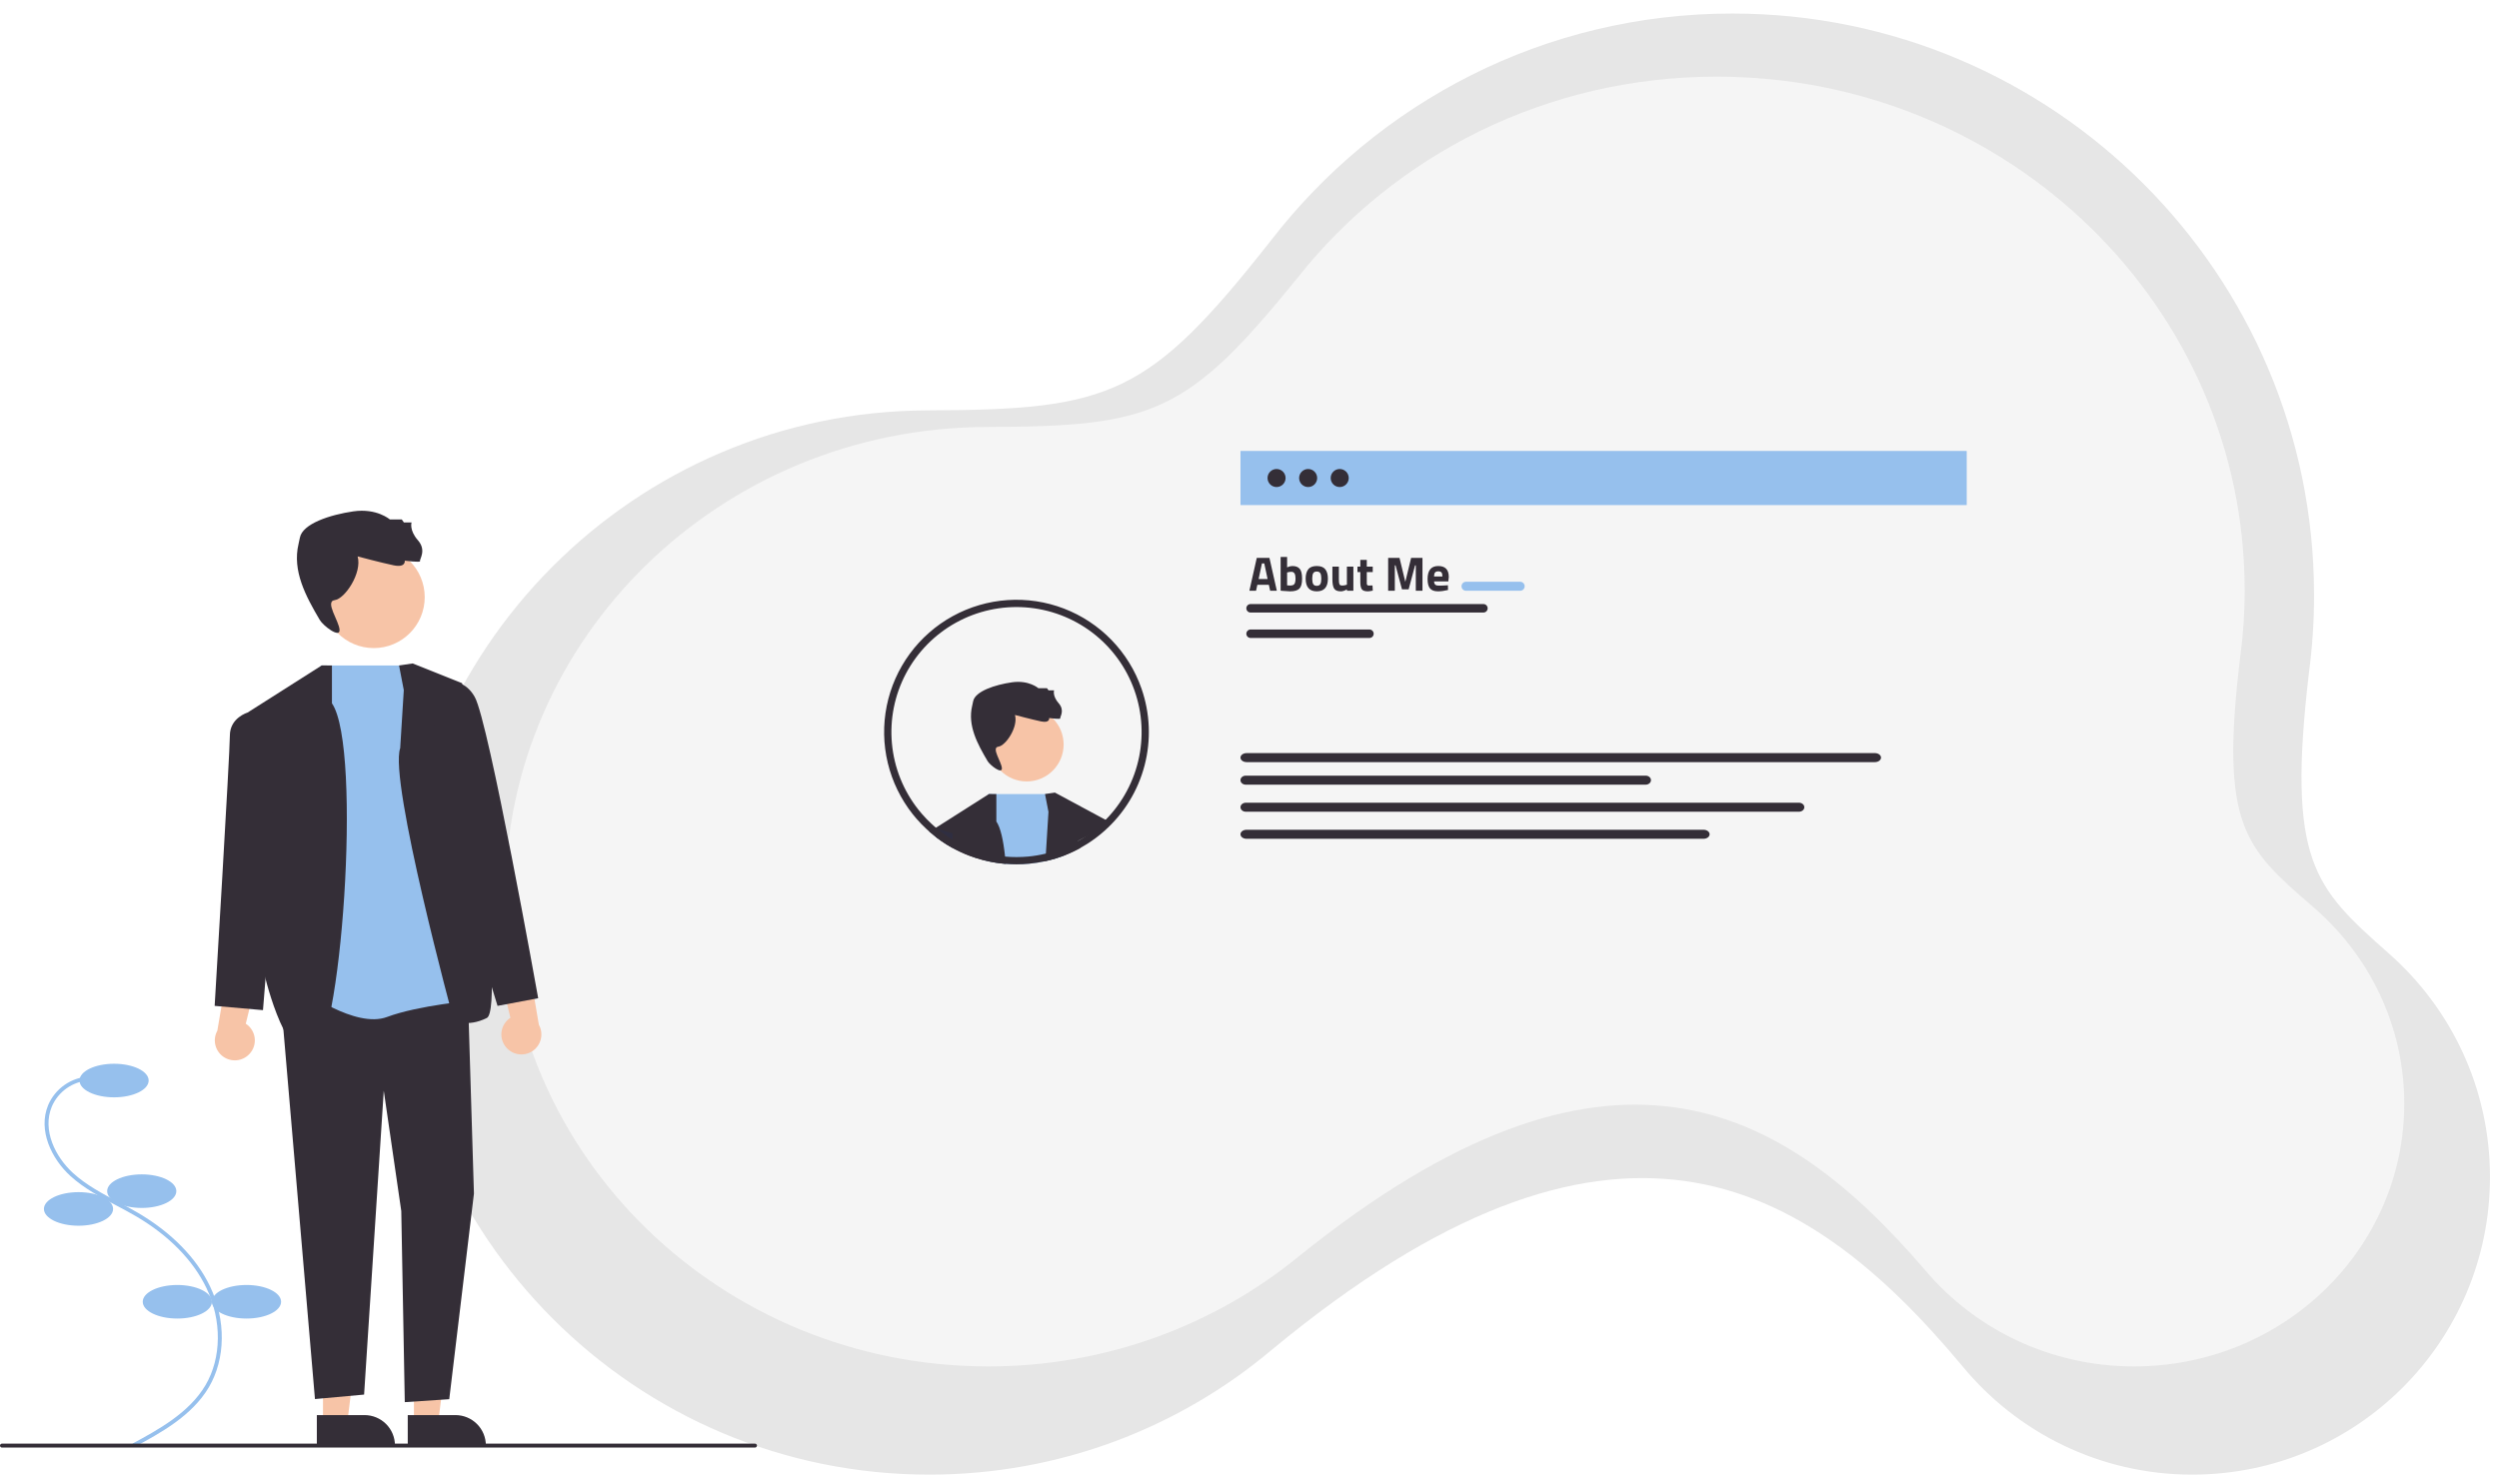 <svg width="554" height="329" viewBox="0 0 554 329" fill="none" xmlns="http://www.w3.org/2000/svg">
<g filter="url(#filter0_d_152_436)">
<path d="M206 324C234.938 324 261.443 313.583 281.97 296.295C357.304 233.941 399.823 257.73 434.966 299.854C447.07 314.596 465.437 324 486 324C522.451 324 552 294.451 552 258C552 238.201 543.282 220.438 529.475 208.341C513.058 193.809 506.964 188.085 511.857 146.245C512.611 140.604 513 134.847 513 129C513 57.755 455.245 0 384 0C342.393 0 305.387 19.698 281.798 50.277C254.641 84.751 246.39 87.871 205.68 88C205.663 88 205.647 88.001 205.631 88.001C140.631 88.2 88 140.954 88 206C88 271.17 140.83 324 206 324Z" fill="#E6E6E6"/>
</g>
<g filter="url(#filter1_i_152_436)">
<path d="M218.065 302C244.321 302 268.37 292.805 286.995 277.544C355.347 222.503 393.926 243.502 425.812 280.686C436.794 293.699 453.459 302 472.116 302C505.189 302 532 275.916 532 243.741C532 226.264 524.09 210.584 511.563 199.906C496.667 187.078 491.137 182.026 495.578 145.093C496.261 140.113 496.614 135.032 496.614 129.87C496.614 66.981 444.211 16 379.569 16C341.818 16 308.241 33.388 286.838 60.38C262.198 90.811 254.712 93.565 217.774 93.679C217.759 93.679 217.745 93.68 217.73 93.68C158.753 93.855 111 140.422 111 197.84C111 255.366 158.934 302 218.065 302Z" fill="#F5F5F5"/>
</g>
<path d="M227.604 173.283C232.128 173.283 235.795 169.617 235.795 165.095C235.795 160.573 232.128 156.907 227.604 156.907C223.08 156.907 219.413 160.573 219.413 165.095C219.413 169.617 223.08 173.283 227.604 173.283Z" fill="#F7C4A7"/>
<path d="M225.01 158.544C225.01 158.544 228.833 159.568 230.812 159.977C232.792 160.387 232.587 159.227 232.587 159.227C232.587 159.227 235.181 159.568 235.044 159.295C234.908 159.022 236.136 157.589 234.703 155.952C233.27 154.314 233.679 153.086 233.679 153.086H232.45L232.109 152.608H230.198C230.198 152.608 228.085 150.756 224.331 151.302C220.577 151.848 216.137 153.29 215.728 155.542C215.672 155.848 215.599 156.187 215.514 156.545C214.487 160.878 216.669 164.931 218.931 168.766C219.487 169.709 222.176 171.764 222.107 170.354C222.039 168.944 219.686 165.777 221.325 165.572C222.963 165.368 225.761 161.205 225.01 158.544Z" fill="#342E37"/>
<path d="M222.958 191.565C221.377 191.438 219.809 191.181 218.27 190.795L218.356 189.162L219.073 176.179L219.08 176.08H233.508L235.773 188.034L236.078 189.647C235.48 189.879 234.876 190.098 234.259 190.29C234.252 190.29 234.252 190.297 234.246 190.297C233.389 190.563 232.519 190.795 231.642 190.987C230.477 191.239 229.297 191.42 228.11 191.532C227.192 191.623 226.271 191.667 225.348 191.664C224.551 191.664 223.748 191.631 222.958 191.565Z" fill="#96C0ED"/>
<path d="M213.682 189.255C213.084 188.996 212.506 188.717 211.935 188.425L211.69 188.299C211.524 188.213 211.351 188.12 211.185 188.027C210.959 187.901 210.74 187.775 210.528 187.649C210.322 187.529 210.11 187.403 209.904 187.277C209.89 187.27 209.884 187.264 209.871 187.264C209.153 186.806 208.45 186.335 207.772 185.823C207.66 185.737 207.547 185.651 207.434 185.565L207.314 183.653L207.487 183.547L219.073 176.179L219.233 176.08L219.246 176.073L220.879 176.08V182.16C221.802 183.494 222.426 186.288 222.812 189.945C222.865 190.47 222.911 191.007 222.958 191.565C221.377 191.438 219.809 191.181 218.27 190.795C218.104 190.762 217.944 190.722 217.778 190.675C216.811 190.422 215.858 190.117 214.923 189.759C214.638 189.653 214.359 189.54 214.08 189.428L214.054 189.414C213.934 189.361 213.801 189.308 213.682 189.255Z" fill="#342E37"/>
<path d="M211.185 188.027C210.959 187.901 210.74 187.775 210.528 187.649C210.322 187.529 210.109 187.403 209.904 187.277C209.89 187.27 209.884 187.264 209.87 187.264C209.153 186.806 208.449 186.335 207.772 185.824C207.659 185.737 207.546 185.651 207.433 185.565C207.381 185.518 207.327 185.478 207.267 185.432C206.843 185.107 206.431 184.768 206.032 184.41C206.013 184.396 205.999 184.377 205.979 184.363C206.382 184.054 206.833 183.814 207.314 183.653L207.785 183.792L211.145 184.801L211.165 186.162L211.185 188.027Z" fill="#2F2E41"/>
<path d="M239.477 188.047C239.278 188.153 239.079 188.259 238.88 188.359C238.833 188.386 238.794 188.405 238.754 188.425C238.488 188.558 238.229 188.691 237.964 188.817C237.957 188.824 237.944 188.824 237.944 188.83C237.93 188.837 237.911 188.844 237.897 188.85C237.3 189.136 236.695 189.401 236.078 189.647C235.48 189.879 234.876 190.098 234.259 190.291C234.252 190.291 234.252 190.297 234.245 190.297C233.389 190.563 232.519 190.795 231.642 190.987C231.632 190.442 231.704 189.899 231.855 189.375L231.861 189.282L232.433 180.042L231.669 176.08L233.86 175.754L245.911 182.239C245.911 182.239 244.583 183.567 239.132 186.394C238.65 186.644 239.358 187.476 239.477 188.047Z" fill="#342E37"/>
<path d="M227.964 189.939C227.101 190.018 226.224 190.058 225.348 190.058C224.498 190.058 223.655 190.025 222.811 189.945C222.865 190.47 222.911 191.007 222.958 191.565C223.748 191.631 224.551 191.664 225.348 191.664C226.27 191.667 227.192 191.623 228.11 191.532C229.297 191.42 230.477 191.239 231.642 190.987C231.632 190.442 231.704 189.899 231.855 189.374L231.861 189.282C230.58 189.593 229.277 189.813 227.964 189.939ZM253.056 152.689C251.653 148.66 249.387 144.986 246.418 141.922C243.448 138.858 239.845 136.478 235.861 134.949C231.877 133.42 227.607 132.778 223.349 133.068C219.092 133.358 214.948 134.573 211.208 136.628C207.468 138.683 204.222 141.529 201.695 144.967C199.169 148.405 197.423 152.353 196.579 156.535C195.735 160.717 195.814 165.032 196.811 169.18C197.807 173.329 199.696 177.21 202.347 180.553C202.613 180.885 202.885 181.217 203.164 181.536C203.191 181.562 203.204 181.582 203.224 181.602C203.909 182.392 204.639 183.144 205.408 183.852C205.594 184.025 205.787 184.197 205.979 184.363C205.999 184.376 206.013 184.396 206.032 184.41C206.431 184.768 206.843 185.107 207.267 185.432C207.327 185.478 207.38 185.518 207.433 185.565C207.546 185.651 207.659 185.737 207.772 185.823C208.449 186.334 209.153 186.806 209.87 187.264C209.884 187.264 209.89 187.27 209.903 187.277C210.109 187.403 210.322 187.529 210.528 187.649C210.74 187.775 210.959 187.901 211.185 188.027C211.351 188.12 211.524 188.213 211.69 188.299L211.935 188.425C212.506 188.717 213.084 188.996 213.681 189.255C213.801 189.308 213.934 189.361 214.053 189.414L214.08 189.428C214.359 189.54 214.638 189.653 214.923 189.759C215.858 190.117 216.811 190.422 217.778 190.675C217.944 190.722 218.104 190.762 218.27 190.795C219.808 191.181 221.376 191.438 222.958 191.565C223.748 191.631 224.551 191.664 225.348 191.664C226.27 191.667 227.192 191.623 228.11 191.532C229.297 191.42 230.477 191.239 231.642 190.987C232.519 190.795 233.389 190.563 234.245 190.297C234.252 190.297 234.252 190.29 234.259 190.29C234.876 190.098 235.48 189.879 236.078 189.647C236.695 189.401 237.3 189.136 237.897 188.85C237.911 188.844 237.93 188.837 237.944 188.83C237.944 188.824 237.957 188.824 237.964 188.817C238.229 188.691 238.488 188.558 238.754 188.425C238.794 188.405 238.833 188.386 238.88 188.359C239.079 188.259 239.278 188.153 239.477 188.047C239.491 188.04 239.497 188.034 239.511 188.027C240.035 187.735 240.553 187.43 241.064 187.104C241.204 187.018 241.343 186.932 241.483 186.832C241.689 186.706 241.888 186.567 242.08 186.427C242.339 186.248 242.598 186.062 242.851 185.87C242.934 185.816 243.014 185.756 243.089 185.691C243.707 185.226 244.305 184.735 244.876 184.217C249.206 180.36 252.294 175.306 253.75 169.694C255.207 164.082 254.965 158.164 253.056 152.689L253.056 152.689ZM244.378 182.505C243.659 183.181 242.905 183.819 242.12 184.416C241.948 184.549 241.768 184.682 241.589 184.801C241.416 184.934 241.244 185.06 241.065 185.18C240.912 185.286 240.759 185.392 240.6 185.492C240.586 185.505 240.567 185.511 240.553 185.525C240.44 185.604 240.321 185.677 240.208 185.75C239.856 185.969 239.491 186.189 239.132 186.394C239.046 186.441 238.966 186.494 238.88 186.54C238.833 186.567 238.787 186.593 238.734 186.62C238.535 186.733 238.335 186.832 238.136 186.939C238.11 186.958 238.077 186.965 238.05 186.985C238.04 186.987 238.031 186.991 238.023 186.998C237.884 187.071 237.745 187.138 237.605 187.204C237.486 187.264 237.373 187.323 237.253 187.377C236.768 187.609 236.27 187.828 235.772 188.034C235.248 188.246 234.717 188.439 234.179 188.618C234.046 188.664 233.907 188.717 233.767 188.757C233.136 188.956 232.506 189.136 231.861 189.282C230.58 189.593 229.277 189.813 227.964 189.939C227.101 190.018 226.224 190.058 225.348 190.058C224.498 190.058 223.655 190.025 222.811 189.945C221.307 189.808 219.817 189.546 218.356 189.162C218.303 189.149 218.243 189.136 218.19 189.122C216.992 188.81 215.818 188.411 214.678 187.928C214.618 187.901 214.551 187.881 214.498 187.854C214.432 187.828 214.372 187.808 214.319 187.781C214.252 187.755 214.193 187.728 214.133 187.702C213.635 187.483 213.15 187.244 212.666 186.998L212.44 186.879C212.008 186.653 211.583 186.421 211.165 186.162C211.019 186.082 210.866 185.989 210.72 185.896C210.554 185.797 210.388 185.691 210.229 185.584C210.189 185.558 210.149 185.531 210.109 185.505C209.738 185.253 209.359 185 209.001 184.728C208.748 184.542 208.503 184.363 208.257 184.171C208.097 184.051 207.938 183.925 207.785 183.792C207.686 183.719 207.586 183.633 207.487 183.547C207.354 183.434 207.221 183.321 207.088 183.202C206.883 183.036 206.69 182.85 206.504 182.677C205.756 181.989 205.049 181.257 204.386 180.487C204.16 180.235 203.947 179.982 203.742 179.717C203.694 179.665 203.65 179.609 203.609 179.551C200.266 175.333 198.224 170.233 197.731 164.874C197.238 159.515 198.316 154.129 200.834 149.372C203.351 144.615 207.199 140.693 211.908 138.085C216.617 135.477 221.984 134.296 227.353 134.685C232.723 135.074 237.863 137.017 242.146 140.276C246.43 143.535 249.672 147.971 251.477 153.041C253.282 158.111 253.572 163.596 252.311 168.828C251.051 174.06 248.294 178.812 244.378 182.505L244.378 182.505Z" fill="#342E37"/>
<path d="M436 100H275V112H436V100Z" fill="#96C0ED"/>
<path d="M283 108C284.105 108 285 107.105 285 106C285 104.895 284.105 104 283 104C281.895 104 281 104.895 281 106C281 107.105 281.895 108 283 108Z" fill="#342E37"/>
<path d="M290 108C291.105 108 292 107.105 292 106C292 104.895 291.105 104 290 104C288.895 104 288 104.895 288 106C288 107.105 288.895 108 290 108Z" fill="#342E37"/>
<path d="M297 108C298.105 108 299 107.105 299 106C299 104.895 298.105 104 297 104C295.895 104 295 104.895 295 106C295 107.105 295.895 108 297 108Z" fill="#342E37"/>
<path d="M277.239 133.948C276.99 133.948 276.751 134.047 276.574 134.223C276.398 134.4 276.299 134.639 276.299 134.888C276.299 135.138 276.398 135.377 276.574 135.553C276.751 135.73 276.99 135.829 277.239 135.829H328.855C329.104 135.829 329.344 135.73 329.52 135.553C329.696 135.377 329.795 135.138 329.795 134.888C329.795 134.639 329.696 134.4 329.52 134.223C329.344 134.047 329.104 133.948 328.855 133.948H277.239Z" fill="#342E37"/>
<path d="M277.239 139.59C276.99 139.591 276.752 139.69 276.576 139.866C276.4 140.043 276.301 140.282 276.301 140.531C276.301 140.78 276.4 141.019 276.576 141.195C276.752 141.371 276.99 141.47 277.239 141.471H303.59C303.839 141.47 304.078 141.371 304.254 141.195C304.43 141.019 304.529 140.78 304.529 140.531C304.529 140.282 304.43 140.043 304.254 139.866C304.078 139.69 303.839 139.591 303.59 139.59H277.239Z" fill="#342E37"/>
<path d="M276.354 167C275.995 167 275.65 167.105 275.397 167.293C275.143 167.48 275 167.735 275 168C275 168.265 275.143 168.52 275.397 168.707C275.65 168.895 275.995 169 276.354 169H415.646C416.005 169 416.35 168.895 416.603 168.707C416.857 168.52 417 168.265 417 168C417 167.735 416.857 167.48 416.603 167.293C416.35 167.105 416.005 167 415.646 167H276.354Z" fill="#342E37"/>
<path d="M276.164 172C275.855 172.001 275.559 172.106 275.341 172.294C275.123 172.481 275 172.735 275 173C275 173.265 275.123 173.519 275.341 173.706C275.559 173.894 275.855 173.999 276.164 174H364.836C365.145 173.999 365.441 173.894 365.659 173.706C365.877 173.519 366 173.265 366 173C366 172.735 365.877 172.481 365.659 172.294C365.441 172.106 365.145 172.001 364.836 172H276.164Z" fill="#342E37"/>
<path d="M276.189 178C275.874 178.001 275.571 178.106 275.348 178.294C275.125 178.481 275 178.735 275 179C275 179.265 275.125 179.519 275.348 179.706C275.571 179.894 275.874 179.999 276.189 180H398.811C399.126 179.999 399.429 179.894 399.652 179.706C399.875 179.519 400 179.265 400 179C400 178.735 399.875 178.481 399.652 178.294C399.429 178.106 399.126 178.001 398.811 178H276.189Z" fill="#342E37"/>
<path d="M276.33 184C275.977 184.001 275.639 184.106 275.389 184.294C275.14 184.481 275 184.735 275 185C275 185.265 275.14 185.519 275.389 185.706C275.639 185.894 275.977 185.999 276.33 186H377.67C378.023 185.999 378.361 185.894 378.611 185.706C378.86 185.519 379 185.265 379 185C379 184.735 378.86 184.481 378.611 184.294C378.361 184.106 378.023 184.001 377.67 184H276.33Z" fill="#342E37"/>
<path d="M276.973 131L278.612 123.714H281.42L283.059 131H281.58L281.291 129.682H278.741L278.452 131H276.973ZM279.759 124.936L279.02 128.396H281.012L280.273 124.936H279.759ZM286.493 125.514C287.243 125.514 287.79 125.721 288.133 126.136C288.483 126.543 288.658 127.275 288.658 128.332C288.658 129.389 288.458 130.121 288.058 130.529C287.658 130.929 286.968 131.129 285.99 131.129C285.683 131.129 285.122 131.093 284.308 131.021L283.901 130.979V123.5H285.336V125.804C285.793 125.611 286.179 125.514 286.493 125.514ZM285.99 129.843C286.468 129.843 286.79 129.729 286.954 129.5C287.118 129.264 287.201 128.846 287.201 128.246C287.201 127.282 286.901 126.8 286.301 126.8C286.015 126.8 285.743 126.836 285.486 126.907L285.336 126.939V129.8C285.665 129.829 285.883 129.843 285.99 129.843ZM290.018 126.254C290.396 125.761 291.029 125.514 291.914 125.514C292.8 125.514 293.432 125.761 293.811 126.254C294.189 126.739 294.379 127.425 294.379 128.311C294.379 130.189 293.557 131.129 291.914 131.129C290.271 131.129 289.45 130.189 289.45 128.311C289.45 127.425 289.639 126.739 290.018 126.254ZM291.121 129.521C291.271 129.779 291.536 129.907 291.914 129.907C292.293 129.907 292.554 129.779 292.696 129.521C292.846 129.264 292.921 128.861 292.921 128.311C292.921 127.761 292.846 127.361 292.696 127.111C292.554 126.861 292.293 126.736 291.914 126.736C291.536 126.736 291.271 126.861 291.121 127.111C290.979 127.361 290.907 127.761 290.907 128.311C290.907 128.861 290.979 129.264 291.121 129.521ZM298.592 125.643H300.027V131H298.602V130.7C298.088 130.986 297.642 131.129 297.263 131.129C296.52 131.129 296.02 130.925 295.763 130.518C295.506 130.104 295.377 129.414 295.377 128.45V125.643H296.813V128.471C296.813 129 296.856 129.361 296.942 129.554C297.027 129.746 297.235 129.843 297.563 129.843C297.877 129.843 298.174 129.793 298.452 129.693L298.592 129.65V125.643ZM304.321 126.864H303.003V129.061C303.003 129.275 303.007 129.429 303.014 129.521C303.028 129.607 303.068 129.682 303.132 129.746C303.203 129.811 303.31 129.843 303.453 129.843L304.268 129.821L304.332 130.968C303.853 131.075 303.489 131.129 303.239 131.129C302.596 131.129 302.157 130.986 301.921 130.7C301.685 130.407 301.568 129.871 301.568 129.093V126.864H300.935V125.643H301.568V124.154H303.003V125.643H304.321V126.864ZM307.739 131V123.714H310.257L311.542 129.029L312.828 123.714H315.346V131H313.867V125.364H313.707L312.282 130.679H310.803L309.378 125.364H309.217V131H307.739ZM317.923 128.932C317.93 129.261 318.016 129.5 318.18 129.65C318.352 129.793 318.595 129.864 318.909 129.864C319.573 129.864 320.166 129.843 320.687 129.8L320.987 129.768L321.009 130.829C320.187 131.029 319.445 131.129 318.78 131.129C317.973 131.129 317.387 130.914 317.023 130.486C316.659 130.057 316.477 129.361 316.477 128.396C316.477 126.475 317.266 125.514 318.845 125.514C320.402 125.514 321.18 126.321 321.18 127.936L321.073 128.932H317.923ZM319.766 127.839C319.766 127.411 319.698 127.114 319.562 126.95C319.427 126.779 319.187 126.693 318.845 126.693C318.509 126.693 318.27 126.782 318.127 126.961C317.991 127.132 317.92 127.425 317.912 127.839H319.766Z" fill="#342E37"/>
<line x1="325" y1="130" x2="337" y2="130" stroke="#96C0ED" stroke-width="2" stroke-linecap="round"/>
<path d="M29.794 320.888L29.377 320.118C34.965 317.097 41.919 313.338 45.551 307.168C49.132 301.086 49.212 292.827 45.761 285.614C42.824 279.475 37.429 273.976 30.158 269.709C28.724 268.868 27.219 268.07 25.763 267.299C22.244 265.435 18.605 263.507 15.605 260.772C11.472 257.005 8.346 250.683 10.676 245.052C11.443 243.254 12.698 241.708 14.299 240.588C15.901 239.468 17.784 238.819 19.736 238.715L19.785 239.59C17.997 239.685 16.272 240.279 14.804 241.304C13.337 242.33 12.186 243.746 11.483 245.392C9.318 250.625 12.289 256.563 16.195 260.125C19.114 262.785 22.703 264.686 26.173 266.525C27.637 267.301 29.151 268.103 30.602 268.954C38.023 273.309 43.539 278.939 46.552 285.236C50.127 292.708 50.033 301.282 46.307 307.612C42.551 313.992 35.477 317.816 29.794 320.888Z" fill="#96C0ED"/>
<path d="M25.29 243.332C29.524 243.332 32.957 241.665 32.957 239.609C32.957 237.553 29.524 235.886 25.29 235.886C21.055 235.886 17.622 237.553 17.622 239.609C17.622 241.665 21.055 243.332 25.29 243.332Z" fill="#96C0ED"/>
<path d="M31.424 267.86C35.658 267.86 39.091 266.193 39.091 264.137C39.091 262.081 35.658 260.414 31.424 260.414C27.189 260.414 23.756 262.081 23.756 264.137C23.756 266.193 27.189 267.86 31.424 267.86Z" fill="#96C0ED"/>
<path d="M17.403 271.802C21.638 271.802 25.071 270.135 25.071 268.079C25.071 266.023 21.638 264.356 17.403 264.356C13.168 264.356 9.736 266.023 9.736 268.079C9.736 270.135 13.168 271.802 17.403 271.802Z" fill="#96C0ED"/>
<path d="M39.31 292.387C43.545 292.387 46.978 290.72 46.978 288.664C46.978 286.608 43.545 284.941 39.31 284.941C35.076 284.941 31.643 286.608 31.643 288.664C31.643 290.72 35.076 292.387 39.31 292.387Z" fill="#96C0ED"/>
<path d="M54.646 292.387C58.88 292.387 62.313 290.72 62.313 288.664C62.313 286.608 58.88 284.941 54.646 284.941C50.411 284.941 46.978 286.608 46.978 288.664C46.978 290.72 50.411 292.387 54.646 292.387Z" fill="#96C0ED"/>
<path d="M71.609 315.548L76.981 315.548L79.536 294.836L71.608 294.837L71.609 315.548Z" fill="#F7C4A7"/>
<path d="M70.239 313.795L80.817 313.795H80.818C82.606 313.795 84.32 314.505 85.585 315.768C86.849 317.032 87.559 318.746 87.559 320.534V320.753L70.239 320.753L70.239 313.795Z" fill="#342E37"/>
<path d="M91.764 315.548L97.135 315.548L99.691 294.836L91.763 294.837L91.764 315.548Z" fill="#F7C4A7"/>
<path d="M90.394 313.795L100.972 313.795H100.973C102.761 313.795 104.475 314.505 105.739 315.769C107.004 317.032 107.714 318.746 107.714 320.534V320.753L90.394 320.753L90.394 313.795Z" fill="#342E37"/>
<path d="M55.31 233.707C55.75 233.236 56.081 232.675 56.28 232.062C56.479 231.45 56.542 230.802 56.463 230.162C56.384 229.523 56.166 228.909 55.825 228.364C55.483 227.818 55.026 227.354 54.485 227.004L58.217 211.803L50.553 214.533L48.184 228.549C47.656 229.496 47.494 230.604 47.728 231.662C47.962 232.721 48.577 233.656 49.455 234.292C50.334 234.928 51.415 235.219 52.494 235.111C53.573 235.003 54.575 234.504 55.31 233.707Z" fill="#F7C4A7"/>
<path d="M112.331 232.393C111.891 231.922 111.56 231.361 111.361 230.748C111.162 230.136 111.099 229.488 111.178 228.848C111.257 228.209 111.475 227.595 111.816 227.05C112.158 226.504 112.616 226.04 113.156 225.69L109.424 210.489L117.088 213.219L119.457 227.235C119.985 228.182 120.147 229.29 119.913 230.348C119.679 231.407 119.064 232.342 118.186 232.978C117.307 233.614 116.226 233.905 115.147 233.797C114.068 233.689 113.066 233.19 112.331 232.393Z" fill="#F7C4A7"/>
<path d="M62.378 223.052L69.823 310.24L80.717 309.247L85.077 241.862L88.958 268.544L89.736 310.926L99.594 310.269L105.068 264.675L103.725 220.518L66.3 216.729L62.378 223.052Z" fill="#342E37"/>
<path d="M82.859 143.712C89.098 143.712 94.157 138.656 94.157 132.418C94.157 126.181 89.098 121.124 82.859 121.124C76.619 121.124 71.561 126.181 71.561 132.418C71.561 138.656 76.619 143.712 82.859 143.712Z" fill="#F7C4A7"/>
<path d="M79.281 123.383C79.281 123.383 84.554 124.795 87.284 125.36C90.014 125.924 89.732 124.324 89.732 124.324C89.732 124.324 93.309 124.795 93.121 124.418C92.933 124.042 94.628 122.066 92.65 119.807C90.673 117.548 91.238 115.854 91.238 115.854H89.543L89.073 115.195H86.437C86.437 115.195 83.522 112.64 78.344 113.393C73.166 114.146 67.042 116.136 66.477 119.242C66.4 119.663 66.299 120.131 66.182 120.626C64.766 126.601 67.775 132.193 70.895 137.483C71.662 138.783 75.372 141.618 75.277 139.673C75.182 137.728 71.938 133.359 74.197 133.077C76.457 132.795 80.317 127.054 79.281 123.383Z" fill="#342E37"/>
<path d="M71.102 147.57H90.999L105.068 221.842C105.068 221.842 92.803 222.89 85.792 225.518C78.782 228.146 67.128 219.515 67.128 219.515L71.102 147.57Z" fill="#96C0ED"/>
<path d="M73.586 155.957V147.57L71.333 147.556L54.873 158.018L58.445 215.334C58.445 215.334 62.672 234.456 69.084 234.257C75.496 234.059 80.44 165.892 73.586 155.957Z" fill="#342E37"/>
<path d="M60.161 159.601L54.874 158.018C54.874 158.018 50.96 159.163 50.96 163.105C50.96 167.047 47.587 223.052 47.587 223.052L58.3 223.998L60.599 195.516L60.161 159.601Z" fill="#342E37"/>
<path d="M89.516 153.031L88.463 147.57L91.488 147.118L102.442 151.498C102.442 151.498 112.3 223.547 107.919 225.737C103.537 227.927 100.579 226.231 100.579 226.231C100.579 226.231 86.168 173.091 88.718 165.908L89.516 153.031Z" fill="#342E37"/>
<path d="M94.774 152.593L96.644 151.78C96.644 151.78 102.131 149.062 105.244 154.55C108.357 160.039 119.31 221.357 119.31 221.357L110.298 223.052L103.56 200.984L94.774 152.593Z" fill="#342E37"/>
<path d="M167.372 321H0.438C0.322 321 0.21 320.954 0.128 320.872C0.046 320.79 0 320.678 0 320.562C0 320.446 0.046 320.334 0.128 320.252C0.21 320.17 0.322 320.124 0.438 320.124H167.372C167.488 320.124 167.6 320.17 167.682 320.252C167.764 320.334 167.81 320.446 167.81 320.562C167.81 320.678 167.764 320.79 167.682 320.872C167.6 320.954 167.488 321 167.372 321Z" fill="#342E37"/>
<defs>
<filter id="filter0_d_152_436" x="86" y="0" width="468" height="329" filterUnits="userSpaceOnUse" color-interpolation-filters="sRGB">
<feFlood flood-opacity="0" result="BackgroundImageFix"/>
<feColorMatrix in="SourceAlpha" type="matrix" values="0 0 0 0 0 0 0 0 0 0 0 0 0 0 0 0 0 0 127 0" result="hardAlpha"/>
<feOffset dy="3"/>
<feGaussianBlur stdDeviation="1"/>
<feComposite in2="hardAlpha" operator="out"/>
<feColorMatrix type="matrix" values="0 0 0 0 0 0 0 0 0 0 0 0 0 0 0 0 0 0 0.22 0"/>
<feBlend mode="normal" in2="BackgroundImageFix" result="effect1_dropShadow_152_436"/>
<feBlend mode="normal" in="SourceGraphic" in2="effect1_dropShadow_152_436" result="shape"/>
</filter>
<filter id="filter1_i_152_436" x="111" y="16" width="422" height="287" filterUnits="userSpaceOnUse" color-interpolation-filters="sRGB">
<feFlood flood-opacity="0" result="BackgroundImageFix"/>
<feBlend mode="normal" in="SourceGraphic" in2="BackgroundImageFix" result="shape"/>
<feColorMatrix in="SourceAlpha" type="matrix" values="0 0 0 0 0 0 0 0 0 0 0 0 0 0 0 0 0 0 127 0" result="hardAlpha"/>
<feOffset dx="1" dy="1"/>
<feGaussianBlur stdDeviation="1"/>
<feComposite in2="hardAlpha" operator="arithmetic" k2="-1" k3="1"/>
<feColorMatrix type="matrix" values="0 0 0 0 0 0 0 0 0 0 0 0 0 0 0 0 0 0 0.25 0"/>
<feBlend mode="normal" in2="shape" result="effect1_innerShadow_152_436"/>
</filter>
</defs>
</svg>
